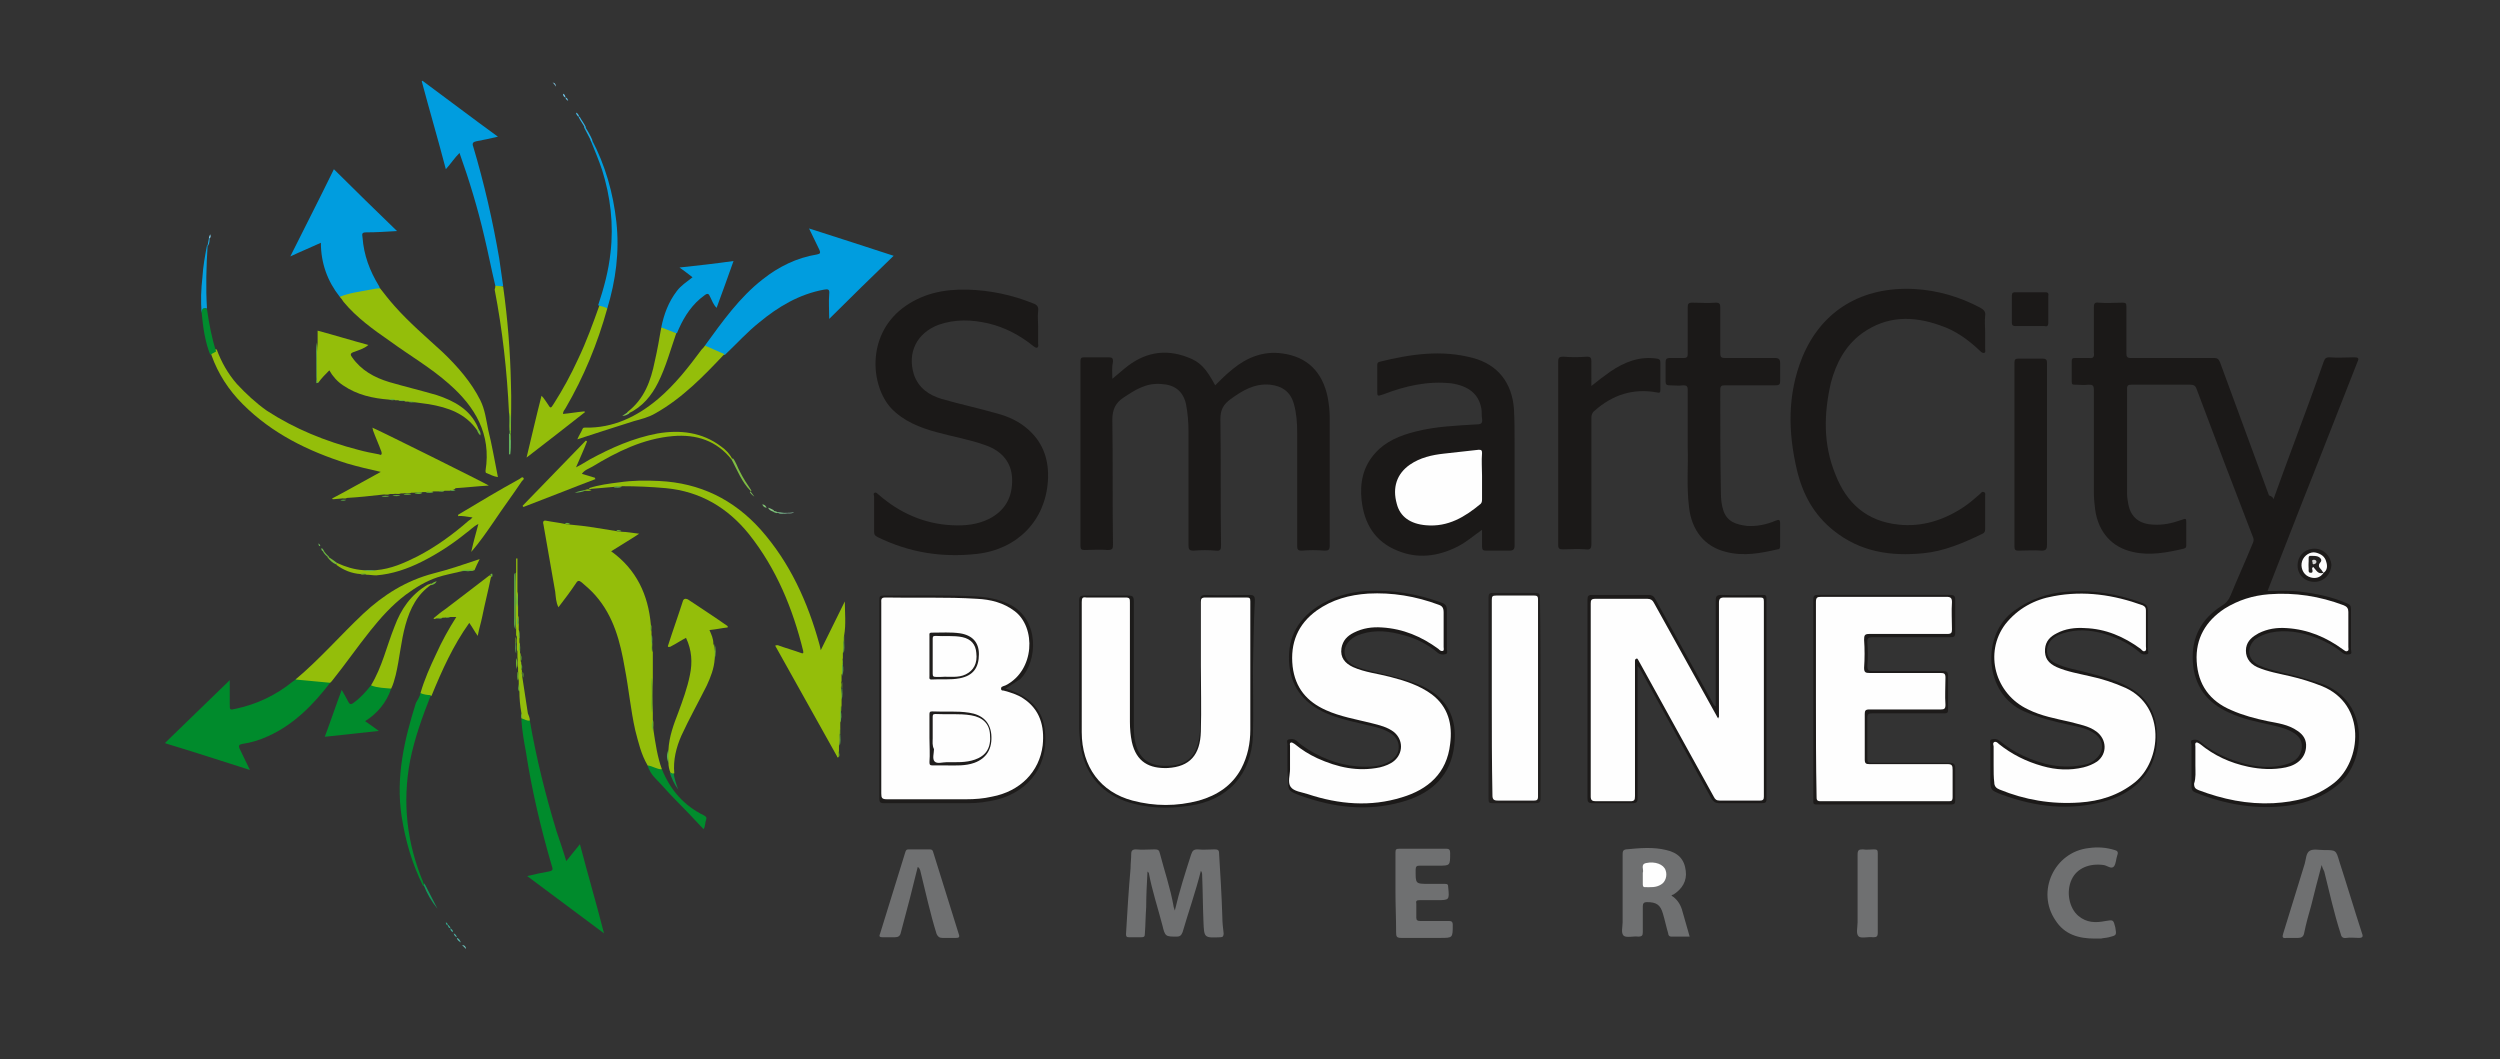 <?xml version="1.0" encoding="utf-8"?>
<!-- Generator: Adobe Illustrator 19.2.0, SVG Export Plug-In . SVG Version: 6.00 Build 0)  -->
<svg version="1.1" id="Layer_1" xmlns="http://www.w3.org/2000/svg" xmlns:xlink="http://www.w3.org/1999/xlink" x="0px" y="0px"
	 viewBox="0 0 384.1 162.7" style="enable-background:new 0 0 384.1 162.7;" xml:space="preserve">
<rect x="0" y="0" width="384.1" height="162.7" fill="#333333" stroke="none"/>
<style type="text/css">
	.st0{fill:#008B2C;}
	.st1{fill:#1B1918;}
	.st2{fill:#94BE0A;}
	.st3{fill:#009DDF;}
	.st4{fill:#6F7071;}
	.st5{fill:#1C1A19;}
	.st6{fill:#1D1B1A;}
	.st7{fill:#1C1B1A;}
	.st8{fill:#1E1C1B;}
	.st9{fill:#211F1E;}
	.st10{fill:#008C2D;}
	.st11{fill:#019EDF;}
	.st12{fill:#94BE0B;}
	.st13{fill:#94BE0C;}
	.st14{fill:#018C2D;}
	.st15{fill:#018C2E;}
	.st16{fill:#049FDF;}
	.st17{fill:#7EBC43;}
	.st18{fill:#5CAF49;}
	.st19{fill:#13985C;}
	.st20{fill:#089040;}
	.st21{fill:#5CB04A;}
	.st22{fill:#72B31D;}
	.st23{fill:#64B55C;}
	.st24{fill:#1BA8E1;}
	.st25{fill:#5CAF48;}
	.st26{fill:#76B836;}
	.st27{fill:#32B1E4;}
	.st28{fill:#67B234;}
	.st29{fill:#5DB046;}
	.st30{fill:#66B44B;}
	.st31{fill:#64B137;}
	.st32{fill:#5DB150;}
	.st33{fill:#5CAF47;}
	.st34{fill:#59AF4B;}
	.st35{fill:#5CB04B;}
	.st36{fill:#67B33F;}
	.st37{fill:#7DBC48;}
	.st38{fill:#6AB22E;}
	.st39{fill:#94CFB3;}
	.st40{fill:#5DB04C;}
	.st41{fill:#7EBF5C;}
	.st42{fill:#88C681;}
	.st43{fill:#89BA0F;}
	.st44{fill:#67B133;}
	.st45{fill:#71B31C;}
	.st46{fill:#23ABE2;}
	.st47{fill:#67B131;}
	.st48{fill:#6FC3BD;}
	.st49{fill:#5CAF46;}
	.st50{fill:#7FC594;}
	.st51{fill:#6FB533;}
	.st52{fill:#5DB151;}
	.st53{fill:#80C274;}
	.st54{fill:#66B23A;}
	.st55{fill:#66B239;}
	.st56{fill:#66B132;}
	.st57{fill:#6CB435;}
	.st58{fill:#58B9AF;}
	.st59{fill:#65B135;}
	.st60{fill:#73B41C;}
	.st61{fill:#87D1EE;}
	.st62{fill:#47B9E6;}
	.st63{fill:#65B138;}
	.st64{fill:#5FB14A;}
	.st65{fill:#44B09E;}
	.st66{fill:#4EB4A9;}
	.st67{fill:#5DAF44;}
	.st68{fill:#71C9EB;}
	.st69{fill:#7FCEED;}
	.st70{fill:#74BD72;}
	.st71{fill:#74B41B;}
	.st72{fill:#69B22E;}
	.st73{fill:#64B135;}
	.st74{fill:#65B139;}
	.st75{fill:#73B41B;}
	.st76{fill:#67B130;}
	.st77{fill:#6AB33C;}
	.st78{fill:#67C5EA;}
	.st79{fill:#6CB64F;}
	.st80{fill:#6AB755;}
	.st81{fill:#33A88C;}
	.st82{fill:#3AAB94;}
	.st83{fill:#67B237;}
	.st84{fill:#FEFEFE;}
	.st85{fill:#FCFCFC;}
	.st86{fill:#1F1D1C;}
	.st87{fill:#22201F;}
	.st88{fill:#D5D5D4;}
</style>
<g id="zTPQh0.tif">
</g>
<g id="MntXWk.tif">
	<g>
		<path class="st0" d="M25.4,114.1c3.3-3.2,6.5-6.3,9.9-9.6c0,1.3,0,2.5,0,3.7c0,0.9,0,0.9,0.9,0.7c3.3-0.7,6.2-2.1,8.8-4.2
			c0.2-0.1,0.3-0.2,0.5-0.4c0.8-0.3,1.6,0,2.4,0c0.7,0,1.4,0.1,2.1,0.2c0.3,0,0.6,0.1,0.8,0.3c-2.6,3.4-5.6,6.5-9.6,8.3
			c-1.3,0.6-2.6,1-4,1.2c-0.4,0.1-0.6,0.2-0.4,0.7c0.5,1,1,2.1,1.6,3.3c-4.4-1.4-8.7-2.8-13-4.1C25.4,114.2,25.4,114.1,25.4,114.1z"
			/>
		<path class="st1" d="M349.3,76.7c1-2.8,2-5.5,3-8.2c1.6-4.3,3.2-8.6,4.7-12.9c0.2-0.5,0.3-0.7,0.9-0.7c1.3,0.1,2.5,0,3.8,0
			c0.6,0,0.8,0.1,0.5,0.7c-2.2,5.6-4.4,11.2-6.6,16.8c-2.4,6-4.7,12-7.1,18.1c0,0.1-0.1,0.2-0.1,0.3c1.7,0,3.4-0.1,5,0.1
			c2.5,0.3,4.9,0.8,7.2,1.8c0.5,0.2,0.6,0.4,0.6,0.9c0,2,0,4.1,0,6.1c0,0.3,0.2,0.7-0.1,0.8c-0.4,0.1-0.8,0.1-1.2-0.2
			c-1.2-1-2.5-1.7-4-2.3c-2.3-0.9-4.7-1.3-7.1-0.8c-0.8,0.2-1.6,0.5-2.3,1c-1.4,1.3-1.2,3.1,0.5,4c1.1,0.5,2.3,0.8,3.5,1.1
			c2.2,0.5,4.4,1.1,6.6,1.9c7.1,2.9,6.3,11.8,2.3,15.2c-2.3,2-5,3-8,3.4c-4.8,0.6-9.5-0.2-14-2c-0.5-0.2-0.7-0.4-0.7-1
			c0-2.1,0-4.2,0-6.3c0-0.3-0.2-0.7,0.1-0.8c0.4-0.1,0.8-0.1,1.2,0.2c1.5,1.3,3.2,2.2,5.1,2.9c2.6,0.9,5.2,1.4,7.9,0.7
			c1.2-0.3,2.3-0.9,2.6-2.3c0.2-1-0.1-1.8-0.9-2.4c-1.1-0.8-2.4-1.1-3.7-1.4c-2.2-0.5-4.4-0.9-6.5-1.9c-3.4-1.5-5.4-4.1-5.6-7.9
			c-0.2-3.7,1.3-6.5,4.4-8.5c0.7-0.4,1.1-0.9,1.4-1.6c1.1-2.7,2.3-5.3,3.4-8c0.2-0.4,0.2-0.7,0-1.1c-2.9-7.5-5.8-15.1-8.6-22.6
			c-0.2-0.6-0.5-0.7-1.1-0.7c-3,0-5.9,0-8.9,0c-0.5,0-0.7,0.1-0.7,0.6c0,5.4,0,10.7,0,16.1c0,0.6,0.1,1.1,0.2,1.7
			c0.4,2,1.7,3,3.8,3.1c1.5,0.1,2.9-0.2,4.3-0.7c0.8-0.3,0.8-0.3,0.8,0.6c0,1.1,0,2.2,0,3.2c0,0.3,0,0.5-0.4,0.6
			c-2.6,0.6-5.2,1.1-7.8,0.5c-3.2-0.7-5.3-3-5.8-6.5c-0.1-0.9-0.2-1.7-0.2-2.6c0-5.3,0-10.5,0-15.8c0-0.7-0.2-0.8-0.8-0.8
			c-0.7,0.1-1.4,0-2.1,0c-0.3,0-0.5,0-0.5-0.4c0-1.1,0-2.2,0-3.2c0-0.4,0.1-0.5,0.5-0.5c0.7,0,1.4,0,2.2,0c0.6,0.1,0.8-0.2,0.7-0.8
			c0-2.3,0-4.6,0-7c0-0.5,0.1-0.8,0.7-0.7c1.2,0.1,2.5,0,3.7,0c0.5,0,0.6,0.1,0.6,0.6c0,2.4,0,4.8,0,7.2c0,0.5,0.1,0.7,0.7,0.7
			c4.3,0,8.6,0,12.8,0c0.5,0,0.7,0.2,0.9,0.7c2.5,6.8,5,13.6,7.5,20.4C349.1,76.3,349.2,76.4,349.3,76.7z"/>
		<path class="st1" d="M170.9,58.2c0.7-0.6,1.3-1.1,1.9-1.6c2.9-2.4,6.1-3.1,9.7-1.7c1.9,0.7,2.8,1.7,4.2,4.3
			c0.9-0.9,1.7-1.7,2.7-2.5c2.2-1.8,4.7-2.8,7.6-2.4c3.8,0.5,6.2,2.8,7,6.8c0.2,1.1,0.3,2.1,0.3,3.2c0,6.5,0,13,0,19.5
			c0,0.7-0.2,0.8-0.8,0.8c-1.2-0.1-2.3-0.1-3.5,0c-0.6,0-0.7-0.2-0.7-0.7c0-5.8,0-11.6,0-17.4c0-1.5-0.1-3-0.5-4.4
			c-0.5-1.9-1.8-2.8-3.7-3c-2.4-0.2-4.2,0.9-6,2.2c-1.1,0.8-1.6,1.6-1.6,3.1c0.1,6.5,0,12.9,0.1,19.4c0,0.6-0.1,0.9-0.8,0.8
			c-1.1-0.1-2.3-0.1-3.4,0c-0.7,0-0.8-0.2-0.8-0.9c0-5.8,0-11.5,0-17.3c0-1.5-0.1-2.9-0.4-4.4c-0.5-2-1.8-2.9-3.8-3
			c-2.3-0.2-4,0.9-5.8,2.1c-1.2,0.8-1.7,1.8-1.7,3.4c0.1,6.4,0,12.8,0.1,19.2c0,0.6-0.1,0.8-0.8,0.8c-1.2-0.1-2.4,0-3.6,0
			c-0.4,0-0.6-0.1-0.6-0.6c0-9.5,0-18.9,0-28.4c0-0.4,0.1-0.6,0.5-0.6c1.3,0,2.6,0,3.9,0c0.5,0,0.6,0.2,0.6,0.6
			C170.8,56.5,170.9,57.3,170.9,58.2z"/>
		<path class="st1" d="M159.5,50.2c0,0.9,0,1.7,0,2.6c0,0.2,0.1,0.4-0.1,0.6c-0.3,0.1-0.4-0.1-0.6-0.2c-2.1-1.7-4.4-2.9-6.9-3.5
			c-2.6-0.6-5.1-0.7-7.7,0.2c-3.4,1.3-4.8,4.3-3.8,7.6c0.7,2.1,2.3,3.2,4.3,3.8c2.8,0.8,5.6,1.4,8.4,2.2c1.9,0.5,3.6,1.3,5,2.6
			c2.3,2.1,3.1,4.8,2.9,7.8c-0.4,6.1-4.7,10.5-10.9,11.2c-5.4,0.6-10.4-0.2-15.3-2.6c-0.4-0.2-0.5-0.4-0.5-0.8c0-1.8,0-3.6,0-5.4
			c0-0.2-0.2-0.5,0.1-0.6c0.3-0.1,0.4,0.2,0.6,0.3c3.2,2.8,7,4.5,11.3,4.7c2,0.1,3.9-0.1,5.7-1c2.5-1.3,3.6-3.4,3.5-6.2
			c-0.1-2.4-1.5-4.2-4.1-5.1c-2.5-0.9-5-1.3-7.5-2c-2.6-0.7-5.1-1.7-7-3.7c-3.1-3.4-3.8-11,1.7-15.3c3-2.3,6.4-3,10.1-2.9
			c3.4,0.1,6.8,0.8,10,2.1c0.6,0.2,0.9,0.5,0.8,1.2C159.4,48.6,159.5,49.4,159.5,50.2z"/>
		<path class="st1" d="M305,51c0,0.9,0,1.7,0,2.6c0,0.2,0.1,0.5-0.1,0.6c-0.3,0.1-0.5-0.1-0.7-0.3c-1.8-1.7-3.7-3.1-6.1-3.9
			c-4.2-1.5-8.2-1.5-12,1.2c-2.6,1.9-4,4.6-4.8,7.6c-1.1,4.8-1.2,9.5,0.7,14.1c1.7,4.4,4.8,7.2,9.7,7.7c3.6,0.4,7-0.7,10-2.7
			c0.9-0.6,1.7-1.3,2.5-2c0.2-0.2,0.3-0.4,0.6-0.3c0.3,0.1,0.2,0.4,0.2,0.6c0,1.7,0,3.3,0,5c0,0.3,0,0.6-0.4,0.8
			c-2.9,1.4-5.9,2.7-9.1,3c-5,0.5-9.7-0.2-13.8-3.5c-3-2.4-4.7-5.5-5.6-9.2c-1.4-5.9-1.5-11.7,0.8-17.4c3-7.3,9.3-10.9,17.2-10.5
			c3.6,0.2,7,1.2,10.2,2.9c0.5,0.3,0.8,0.6,0.7,1.2C304.9,49.4,305,50.2,305,51z"/>
		<path class="st1" d="M227.7,81.4c-1.3,0.9-2.4,1.9-3.8,2.6c-3,1.5-6.1,1.9-9.2,0.6c-3.5-1.4-5.1-4.2-5.5-7.7
			c-0.3-2.7,0.2-5.2,2.1-7.3c1.6-1.8,3.8-2.7,6.2-3.3c3.1-0.8,6.3-0.9,9.4-1.1c0.7,0,0.9-0.2,0.8-0.9c-0.1-0.5,0-1-0.1-1.5
			c-0.4-2.3-2-3.5-4.6-3.9c-3.7-0.4-7.1,0.4-10.5,1.7c-0.9,0.3-0.9,0.3-0.9-0.6c0-1.3,0-2.5,0-3.8c0-0.3,0-0.5,0.3-0.6
			c4.8-1.2,9.6-1.9,14.4-0.6c3.8,1,6,3.8,6.3,7.8c0.1,1.7,0.1,3.4,0.1,5.2c0,5.3,0,10.6,0,15.8c0,0.6-0.2,0.8-0.8,0.8
			c-1.2,0-2.4,0-3.6,0c-0.4,0-0.6-0.1-0.6-0.6C227.7,83.1,227.7,82.3,227.7,81.4z"/>
		<path class="st1" d="M259.3,68.8c0-3.4,0-6.2,0-8.9c0-0.5-0.1-0.7-0.7-0.7c-0.7,0.1-1.4,0-2.1,0c-0.5,0-0.6-0.2-0.6-0.6
			c0-1,0-1.9,0-2.9c0-0.5,0.1-0.7,0.7-0.7c0.7,0,1.4,0,2.1,0c0.5,0,0.6-0.2,0.6-0.6c0-2.4,0-4.8,0-7.2c0-0.5,0.1-0.7,0.7-0.7
			c1.2,0,2.4,0.1,3.6,0c0.6,0,0.7,0.2,0.7,0.7c0,2.3,0,4.6,0,7c0,0.6,0.1,0.8,0.7,0.8c2.5,0,5.1,0,7.7,0c0.6,0,0.8,0.2,0.8,0.8
			c0,0.9,0,1.9,0,2.8c0,0.5-0.2,0.6-0.7,0.6c-2.6,0-5.2,0-7.8,0c-0.5,0-0.7,0.1-0.7,0.7c0,5.3,0,10.5,0.1,15.8c0,1,0.1,1.9,0.4,2.8
			c0.6,1.7,2,2.1,3.6,2.3c1.5,0.1,3-0.2,4.4-0.8c0.5-0.2,0.7-0.2,0.7,0.4c0,1.1,0,2.3,0,3.4c0,0.3,0,0.6-0.4,0.6
			c-2.6,0.6-5.2,1.1-7.9,0.4c-3.3-0.8-5.3-3.3-5.7-6.9C259.1,74.6,259.4,71.4,259.3,68.8z"/>
		<path class="st2" d="M99.5,117.6c-1-1.7-1.4-3.5-1.9-5.4c-0.7-3.1-1-6.4-1.6-9.5c-0.7-4.1-1.7-8-4.5-11.2c-0.6-0.7-1.4-1.4-2.1-2
			c-0.4-0.3-0.6-0.4-0.9,0.1c-0.8,1.2-1.7,2.4-2.7,3.7c-0.4-0.8-0.4-1.6-0.5-2.4c-0.6-3.4-1.2-6.9-1.8-10.3
			c-0.1-0.3-0.1-0.7,0.4-0.6c1,0.2,2,0.3,2.9,0.5c0.3,0.1,0.6,0,0.8,0.1c2.4,0.2,4.7,0.6,7.1,1c0.3,0.1,0.6,0,0.8,0.1
			c0.8,0,1.7,0.2,2.7,0.3c-1.5,1-2.9,1.8-4.3,2.7c3.9,2.8,5.7,6.7,6.1,11.3c0.2,0.3,0,0.7,0.1,1.1c0,0.2,0,0.3,0,0.5
			c0.1,0.4,0,0.9,0.1,1.3c0,0.4-0.1,0.9,0.1,1.3c0,1.3,0,2.6,0,3.9c-0.1,1.8-0.1,3.7,0,5.5c0,0.3,0,0.7,0,1c0.2,0.5,0,1.1,0.1,1.6
			c0.3,2,0.6,4.1,1.3,6c-0.4,0.4-0.8,0-1.2-0.1C100.1,118,99.7,117.9,99.5,117.6z"/>
		<path class="st1" d="M244.5,59.3c1-0.8,1.9-1.5,2.9-2.2c2.2-1.5,4.5-2.4,7.2-2c0.4,0.1,0.5,0.2,0.5,0.6c0,1.4,0,2.8,0,4.2
			c0,0.4-0.1,0.5-0.5,0.4c-3.7-0.7-6.9,0.4-9.6,2.8c-0.4,0.3-0.5,0.7-0.5,1.1c0,6.5,0,12.9,0,19.4c0,0.7-0.2,0.9-0.9,0.8
			c-1.2-0.1-2.3,0-3.5,0c-0.5,0-0.7-0.1-0.7-0.7c0-3.1,0-6.1,0-9.2c0-6.3,0-12.6,0-18.9c0-0.6,0.1-0.8,0.8-0.8
			c1.2,0.1,2.4,0.1,3.6,0c0.6,0,0.7,0.2,0.7,0.7C244.5,56.9,244.5,58,244.5,59.3z"/>
		<path class="st2" d="M129.3,107.5c0,0.3,0,0.6,0,0.9c-0.1,0.3,0,0.7-0.1,1c0,0.5,0.1,1.1-0.1,1.6c0,0.3,0,0.6,0,0.9
			c-0.1,0.3,0,0.7-0.1,1c0,0.5,0.1,1.1-0.1,1.6c0,0.3,0,0.6,0,0.9c-0.1,0.3,0,0.6-0.1,0.9c-0.2,0.2-0.2-0.1-0.2-0.1
			c-3.2-5.7-6.3-11.3-9.5-17c0.2-0.1,0.4-0.1,0.6,0c1.1,0.4,2.2,0.7,3.3,1.1c0.3,0.1,0.5,0.2,0.4-0.3c-1.6-6.5-4.1-12.6-8.3-17.9
			c-3.3-4.1-7.5-6.6-12.8-7.1c-2.2-0.2-4.5-0.3-6.7-0.3c-0.4,0.2-0.8,0-1.2,0.1c-1.2,0.1-2.3,0.2-3.5,0.3c-0.2,0-0.3,0.2-0.4-0.1
			c1.5-0.5,3.1-0.7,4.7-0.9c2-0.3,4-0.3,6.1-0.2c6.2,0.3,11.4,2.8,15.6,7.5c4.5,5.1,7.2,11.1,9,17.6c0.1,0.3,0.1,0.5,0.2,0.9
			c1.3-2.6,2.5-5.1,3.7-7.5c0,1.7,0.2,3.5-0.1,5.2c-0.1,0.3,0,0.7-0.1,1c0,0.6,0.1,1.2-0.1,1.7c0,0.3,0,0.5,0,0.8
			c-0.1,0.3,0,0.7-0.1,1c0,0.5,0.1,1.1-0.1,1.6c0,0.3,0,0.6,0,0.9c-0.1,0.3,0,0.7-0.1,1C129.3,106.4,129.4,106.9,129.3,107.5z"/>
		<path class="st3" d="M108.3,53.1c2.7-3.7,5.3-7.4,8.9-10.2c2.4-1.9,5.2-3.3,8.3-3.8c0.5-0.1,0.6-0.2,0.4-0.7c-0.5-1-1-2.1-1.6-3.3
			c4.4,1.4,8.7,2.8,13,4.2c-3.3,3.2-6.6,6.4-9.9,9.7c0-1.3-0.1-2.6,0-3.8c0.1-0.8-0.2-0.8-0.8-0.7c-3.8,0.7-7,2.6-9.9,5
			c-1.9,1.5-3.5,3.3-5.3,5c-0.3,0.1-0.6,0-0.8-0.2C109.8,53.8,108.9,53.7,108.3,53.1z"/>
		<path class="st2" d="M69.1,75.4c-0.3,0-0.5,0-0.8,0c-0.3,0.2-0.6,0-0.9,0.1c-0.3,0-0.5,0-0.8,0c-0.4,0.2-0.8,0-1.2,0.1
			c-0.2,0-0.3,0-0.5,0c-0.4,0.2-0.8,0-1.2,0.1c-0.2,0-0.3,0-0.5,0c-0.4,0.2-0.8,0-1.2,0.1c-0.1,0-0.3,0-0.4,0
			c-0.4,0.2-0.8,0-1.2,0.1c-0.2,0-0.3,0-0.5,0c-0.4,0.2-0.8,0-1.2,0.1c-1.8,0.2-3.6,0.4-5.4,0.5c-0.3,0.2-0.6,0-0.9,0.1
			c-0.4,0-0.9,0.1-1.3,0.1c0,0,0-0.1-0.1-0.1c2.5-1.3,4.9-2.7,7.5-4.1c-1.8-0.4-3.5-0.8-5.2-1.3c-6-1.9-11.5-4.6-16-9.1
			c-2.2-2.2-3.8-4.7-4.8-7.5c0-0.1-0.1-0.3-0.1-0.4c0.2-0.4,0.4-0.6,0.9-0.5c0.7,1.9,1.7,3.7,3.1,5.3c1.4,1.5,2.9,2.9,4.6,4.1
			c4.3,2.8,9,4.7,14,6c1.1,0.3,2.1,0.5,3.2,0.7c0.1,0,0.3,0.2,0.4,0c0.1-0.1,0-0.3,0-0.4c-0.4-1.1-0.9-2.2-1.3-3.3
			c0-0.1,0-0.2-0.1-0.4c0.6,0.2,17.3,8.5,17.9,8.9c-1.8,0.1-3.4,0.3-5.1,0.4C69.7,75.4,69.4,75.2,69.1,75.4z"/>
		<path class="st1" d="M314.5,69.8c0,4.6,0,9.3,0,13.9c0,0.6-0.1,0.9-0.8,0.9c-1.2-0.1-2.4,0-3.6,0c-0.4,0-0.6-0.1-0.6-0.6
			c0-9.4,0-18.9,0-28.3c0-0.5,0.2-0.6,0.6-0.6c1.2,0,2.5,0,3.7,0c0.6,0,0.7,0.2,0.7,0.7C314.5,60.4,314.5,65.1,314.5,69.8z"/>
		<path class="st3" d="M52.2,45.6c-1.9-2.4-2.9-5.2-2.9-8.3c-1.5,0.7-3,1.3-4.7,2.1c2.3-4.6,4.5-8.9,6.7-13.4
			c3.2,3.2,6.4,6.3,9.7,9.5c-1.7,0.1-3.2,0.2-4.7,0.2c-0.7,0-0.7,0.2-0.6,0.8c0.2,2.7,1.1,5.1,2.5,7.4c0.1,0.1,0.1,0.3,0.2,0.5
			c-0.1,0.2-0.3,0.3-0.5,0.3c-1.7,0.3-3.4,0.6-5,1C52.7,45.6,52.4,45.6,52.2,45.6z"/>
		<path class="st4" d="M184.5,133.8c-0.8,3.2-1.9,6.3-2.8,9.4c-0.2,0.5-0.4,0.7-0.9,0.7c-1.7,0-1.8,0-2.2-1.7
			c-0.7-2.7-1.6-5.4-2.1-8.1c0,0-0.1-0.1-0.2-0.2c-0.1,1.9-0.2,3.7-0.2,5.5c-0.1,1.3-0.1,2.7-0.2,4c0,0.5-0.1,0.6-0.6,0.6
			c-0.6,0-1.2,0-1.8,0c-0.4,0-0.5-0.1-0.5-0.5c0.2-3.4,0.4-6.7,0.7-10.1c0-0.7,0.1-1.5,0.1-2.2c0-0.5,0.2-0.7,0.7-0.7
			c1,0.1,1.9,0,2.9,0c0.5,0,0.7,0.1,0.8,0.6c0.7,2.7,1.6,5.3,2.1,8.1c0,0.2,0.1,0.3,0.2,0.7c0.7-3,1.6-5.8,2.5-8.6
			c0.2-0.6,0.4-0.8,1-0.8c0.9,0.1,1.8,0,2.6,0c0.5,0,0.7,0.1,0.7,0.6c0.2,3.3,0.4,6.5,0.5,9.8c0,0.8,0.1,1.7,0.2,2.5
			c0,0.4-0.1,0.6-0.5,0.6c-2.5,0.1-2.5,0.1-2.6-2.4c-0.1-2.4-0.1-4.7-0.2-7.1C184.7,134.3,184.7,134,184.5,133.8z"/>
		<path class="st2" d="M52.2,45.6c1.5-0.6,3.1-0.8,4.7-1.1c0.5-0.1,1-0.2,1.5-0.2c0.7,0.9,1.4,1.8,2.2,2.7c2.3,2.6,4.9,4.8,7.4,7.1
			c2.3,2.2,4.4,4.6,5.8,7.4c0.7,1.4,0.9,3,1.2,4.5c0.6,2.4,1,4.8,1.5,7.3c-0.7-0.1-1.2-0.4-1.7-0.6c-0.2,0-0.2-0.2-0.2-0.4
			c0.9-5.6-1.6-9.8-5.6-13.3c-2.8-2.5-6.1-4.4-9.1-6.6c-2.6-1.8-5.1-3.6-7.1-6C52.6,46.1,52.4,45.8,52.2,45.6z"/>
		<path class="st0" d="M81.4,110.7c1,5.8,2.4,11.4,4.1,17c0.5,1.5,1,2.9,1.5,4.6c0.7-0.9,1.4-1.7,2.1-2.6c1.2,4.6,2.5,9,3.7,13.7
			c-4-3-7.8-5.8-11.8-8.8c1.2-0.3,2.2-0.5,3.3-0.7c0.6-0.1,0.7-0.3,0.5-0.8c-1.7-5.8-3.1-11.7-4-17.6c-0.3-1.6-0.6-3.3-0.7-5
			C80.7,110.3,81.1,110.5,81.4,110.7z"/>
		<path class="st3" d="M76.1,43.9c-0.6-2.5-1.1-5.1-1.7-7.6c-1-4.3-2.3-8.6-3.8-12.8c-0.8,0.8-1.3,1.6-2.1,2.5
			c-1.2-4.6-2.5-9-3.7-13.5c0,0,0.1-0.1,0.1-0.1c3.8,2.8,7.6,5.7,11.6,8.6c-1.2,0.3-2.3,0.5-3.3,0.7c-0.5,0.1-0.7,0.3-0.5,0.8
			c1.7,5.7,3,11.4,4,17.2c0.2,1.4,0.4,2.8,0.6,4.2C76.8,44.3,76.5,44.1,76.1,43.9z"/>
		<path class="st4" d="M256.8,137.6c0.8,0.5,1.3,1.2,1.6,2.1c0.4,1.4,0.8,2.8,1.2,4.2c-1,0-1.9,0-2.8,0c-0.4,0-0.5-0.3-0.5-0.5
			c-0.3-1-0.5-2-0.8-3c-0.4-1.4-1-1.8-2.5-1.8c-0.4,0-0.6,0.2-0.6,0.6c0,1.3,0,2.7,0,4c0,0.5-0.1,0.7-0.7,0.7
			c-0.7-0.1-1.7,0.2-2.2-0.1c-0.5-0.4-0.2-1.4-0.2-2.1c0-3.5,0-7,0-10.4c0-0.4,0-0.7,0.5-0.8c2.1-0.2,4.2-0.4,6.2,0.1
			c1.8,0.4,2.8,1.4,3,3.2c0.2,1.5-0.5,2.8-2,3.7C257,137.4,256.9,137.5,256.8,137.6z"/>
		<path class="st5" d="M263.6,108.5c0-5.4,0-10.8,0-16.1c0-0.8,0.1-1,1-1c2.1,0.1,4.1,0,6.2,0c0.5,0,0.6,0.1,0.6,0.6
			c0,10.3,0,20.5,0,30.8c0,0.5-0.2,0.6-0.7,0.6c-2.2,0-4.4,0-6.6,0c-0.5,0-0.8-0.2-1.1-0.6c-3.6-6.6-7.3-13.2-10.9-19.8
			c-0.1-0.2-0.3-0.5-0.5-0.7c0,0.2,0,0.5,0,0.7c0,6.5,0,13,0,19.6c0,0.6-0.1,0.8-0.8,0.8c-2,0-4.1,0-6.1,0c-0.7,0-0.8-0.2-0.8-0.8
			c0-10.1,0-20.2,0-30.4c0-0.6,0.1-0.8,0.7-0.8c2.9,0,5.8,0,8.7,0c0.5,0,0.8,0.2,1,0.6c2.9,5.3,5.9,10.6,8.8,15.9
			c0.1,0.2,0.2,0.4,0.4,0.6C263.5,108.5,263.6,108.5,263.6,108.5z"/>
		<path class="st2" d="M61.2,61.5c-0.2,0-0.3,0-0.5,0c-0.3-0.2-0.6,0-0.9-0.1c-2.5-0.2-4.9-0.7-7.1-2.2c-0.9-0.6-1.6-1.4-2.1-2.3
			c-0.6,0.6-1.2,1.2-1.7,1.9c-0.2,0.1-0.2,0-0.2-0.2c0-2-0.1-3.9,0.1-5.9c0-0.6,0-1.2,0-1.9c2.6,0.7,5.2,1.5,7.8,2.2
			c-0.7,0.6-1.5,0.8-2.3,1.1c-0.5,0.2-0.5,0.4-0.2,0.8c1.4,2,3.4,3.1,5.7,3.8c2.4,0.7,4.9,1.3,7.3,2c2.7,0.9,5.1,2.2,6.3,4.9
			c0,0.1,0.1,0.2,0.1,0.3c0.1,0.2,0,0.2-0.2,0.2c-1.8-2.6-4.5-3.5-7.4-4c-0.7-0.1-1.5-0.2-2.2-0.3c-0.3-0.1-0.7,0-1-0.1
			c-0.1,0-0.3,0-0.4,0C62,61.5,61.6,61.7,61.2,61.5z"/>
		<path class="st2" d="M109.8,101.3c-0.1,1.4-0.6,2.7-1.2,4c-1.3,2.6-2.7,5.1-3.9,7.7c-0.8,1.8-1.3,3.8-1.1,5.8
			c-0.3,0.3-0.4,0-0.6-0.1c-0.2-0.5-0.3-1-0.3-1.5c-0.1-0.7-0.1-1.3,0-2c0.1-2,0.8-3.9,1.5-5.7c0.7-1.9,1.4-3.8,1.8-5.8
			c0.4-1.9,0.3-3.8-0.6-5.7c-0.8,0.4-1.5,0.9-2.3,1.3c-0.1,0.1-0.3,0.1-0.4,0.1c-0.2-0.1,0-0.3,0-0.4c0.7-2.2,1.5-4.4,2.2-6.6
			c0.1-0.4,0.4-0.5,0.8-0.3c2.1,1.4,4.1,2.7,6.1,4.1c0,0,0,0.1,0,0.2c-0.9,0.1-1.8,0.3-2.8,0.4c0.3,0.7,0.6,1.3,0.6,2.1
			C109.9,99.7,109.9,100.5,109.8,101.3z"/>
		<path class="st4" d="M214.4,137.1c0-2,0-4.1,0-6.1c0-0.5,0.1-0.6,0.6-0.6c2.4,0,4.8,0,7.2,0c0.5,0,0.6,0.2,0.6,0.7
			c0,1.9,0,1.9-1.8,1.9c-1,0-1.9,0-2.9,0c-0.4,0-0.6,0.1-0.6,0.6c0,2.2-0.1,2.2,2.1,2.2c0.8,0,1.6,0,2.4,0c0.4,0,0.5,0.1,0.5,0.5
			c0.2,2,0.2,2-1.8,2c-0.9,0-1.8,0-2.6,0c-0.4,0-0.6,0.1-0.5,0.5c0,0.7,0,1.4,0,2.2c0,0.4,0.2,0.5,0.6,0.5c1.5,0,2.9,0,4.4,0
			c0.4,0,0.6,0.1,0.6,0.6c0,2,0,2-1.9,2c-2,0-4,0-6,0c-0.7,0-0.8-0.2-0.8-0.8C214.5,141.1,214.4,139.1,214.4,137.1z"/>
		<path class="st4" d="M141,133.2c-0.4,1.6-0.8,3.2-1.2,4.8c-0.5,1.8-0.9,3.5-1.4,5.3c-0.1,0.5-0.4,0.7-0.9,0.7c-0.6,0-1.3,0-1.9,0
			c-0.4,0-0.6-0.1-0.4-0.5c1.3-4.2,2.6-8.4,3.9-12.6c0.1-0.3,0.2-0.4,0.5-0.4c1.1,0,2.2,0,3.2,0c0.4,0,0.5,0.1,0.6,0.5
			c1.3,4.2,2.6,8.3,3.9,12.5c0.2,0.5,0,0.6-0.4,0.6c-0.7,0-1.4,0-2.1,0c-0.5,0-0.7-0.2-0.9-0.6c-1-3.2-1.7-6.5-2.5-9.7
			c0-0.1-0.1-0.2-0.1-0.3C141.1,133.3,141.1,133.2,141,133.2z"/>
		<path class="st4" d="M356.7,132.9c-0.6,2.2-1.1,4.2-1.6,6.2c-0.4,1.4-0.8,2.8-1.1,4.3c-0.1,0.5-0.4,0.7-0.9,0.7
			c-0.6,0-1.2,0-1.8,0c-0.6,0.1-0.7-0.1-0.5-0.7c1.1-3.6,2.2-7.1,3.3-10.7c0.2-0.7,0.2-1.7,0.8-2c0.5-0.3,1.4-0.1,2.1-0.1
			c1.9,0,1.9,0,2.4,1.7c1.2,3.7,2.3,7.4,3.5,11.1c0.2,0.5,0.1,0.7-0.5,0.7c-0.6,0-1.3-0.1-1.9,0c-0.6,0.1-0.8-0.2-0.9-0.7
			c-1-3.1-1.7-6.3-2.5-9.5C356.9,133.5,356.8,133.3,356.7,132.9z"/>
		<path class="st6" d="M278.6,107.3c0-5.1,0-10.1,0-15.2c0-0.6,0.2-0.7,0.7-0.7c6.8,0,13.5,0,20.3,0c0.5,0,0.8,0.1,0.8,0.7
			c0,1.7,0,3.4,0,5.1c0,0.6-0.2,0.7-0.7,0.7c-4,0-8,0-12,0c-0.7,0-0.8,0.2-0.8,0.8c0.1,1.2,0.1,2.4,0,3.6c0,0.7,0.2,0.8,0.8,0.8
			c3.6,0,7.2,0,10.8,0c0.7,0,0.8,0.2,0.8,0.8c0,1.7,0,3.4,0,5.1c0,0.5-0.1,0.6-0.6,0.6c-3.7,0-7.4,0-11.1,0c-0.5,0-0.7,0.1-0.7,0.7
			c0,2.1,0,4.1,0,6.2c0,0.6,0.1,0.7,0.7,0.7c4,0,7.9,0,11.9,0c0.7,0,0.9,0.2,0.9,0.9c0,1.6,0,3.3,0,4.9c0,0.4-0.1,0.6-0.6,0.6
			c-6.9,0-13.8,0-20.7,0c-0.6,0-0.5-0.3-0.5-0.7C278.6,117.6,278.6,112.5,278.6,107.3z"/>
		<path class="st7" d="M192.5,102.8c0,3.4,0.1,6.8,0,10.2c-0.2,6-3.9,10-9.8,10.8c-3.3,0.5-6.6,0.4-9.8-0.7
			c-4.1-1.5-6.3-4.5-6.9-8.7c-0.1-0.9-0.2-1.8-0.2-2.7c0-6.5,0-12.9,0-19.4c0-0.7,0.2-0.8,0.9-0.8c2.2,0,4.4,0,6.6,0
			c0.7,0,0.9,0.1,0.9,0.9c0,6.2,0,12.4,0,18.5c0,0.8,0,1.6,0.1,2.5c0.5,3.2,2.3,4.6,5.9,4.2c2.6-0.3,3.8-1.9,4.1-4.7
			c0.1-0.7,0.1-1.4,0.1-2.1c0-6.2,0-12.3,0-18.5c0-0.6,0.1-0.9,0.8-0.9c2.3,0.1,4.5,0,6.8,0c0.6,0,0.8,0.2,0.8,0.8
			C192.6,95.7,192.6,99.2,192.5,102.8C192.5,102.8,192.5,102.8,192.5,102.8z"/>
		<path class="st4" d="M321.8,144.2c-2.4,0-4.6-0.6-6-2.8c-3-4.4-0.2-10.5,5.1-11.1c1.4-0.2,2.7-0.1,4,0.3c0.4,0.1,0.6,0.3,0.4,0.8
			c-0.2,0.6-0.2,1.3-0.5,1.7c-0.4,0.5-1-0.1-1.6-0.2c-2.2-0.3-4.1,0.5-4.9,2.2c-0.9,1.9-0.4,4.4,1,5.6c1.3,1.1,2.7,1.1,4.2,0.8
			c1.2-0.2,1.2-0.2,1.5,1c0.2,1.2,0.2,1.2-1,1.5c-0.4,0.1-0.8,0.1-1.2,0.2C322.5,144.2,322.1,144.2,321.8,144.2z"/>
		<path class="st1" d="M197.8,117.5c0-1,0-2.1,0-3.1c0-0.3-0.2-0.7,0.2-0.8c0.4-0.1,0.8-0.1,1.2,0.2c0.5,0.5,1.1,0.9,1.7,1.3
			c2.7,1.7,5.7,2.7,8.9,2.7c1.2,0,2.4-0.1,3.5-0.7c0.9-0.5,1.6-1.2,1.6-2.3c0-1.1-0.6-1.8-1.5-2.3c-1.4-0.8-3.1-1-4.6-1.4
			c-1.7-0.4-3.4-0.8-5-1.5c-3.2-1.4-5.3-3.7-5.7-7.3c-0.4-3.9,1-6.9,4.3-9.1c2.3-1.5,4.8-2.2,7.5-2.4c4-0.2,7.8,0.4,11.6,1.8
			c0.6,0.2,0.8,0.5,0.8,1.2c0,2,0,3.9,0,5.9c0,0.3,0.2,0.7-0.2,0.8c-0.4,0.1-0.8,0.1-1.2-0.2c-1.5-1.3-3.3-2.2-5.2-2.7
			c-2.1-0.6-4.3-0.9-6.5-0.2c-0.7,0.2-1.3,0.5-1.8,1c-1.3,1.2-1,3,0.5,3.8c1.4,0.7,2.9,0.9,4.4,1.3c2.1,0.5,4.2,1,6.2,1.9
			c4.3,2,5.6,5.6,4.8,10c-0.8,4.3-3.9,6.7-7.9,7.8c-5.3,1.5-10.5,0.9-15.7-1c-1.8-0.7-1.8-0.7-1.8-2.7
			C197.8,118.9,197.8,118.2,197.8,117.5z"/>
		<path class="st1" d="M305.8,117.5c0-1,0-2.1,0-3.1c0-0.3-0.2-0.7,0.2-0.8c0.4-0.1,0.8-0.1,1.2,0.2c1.1,0.9,2.3,1.7,3.6,2.3
			c3,1.4,6.1,2.1,9.4,1.4c0.7-0.1,1.3-0.4,1.8-0.9c1.3-1.1,1.3-2.9-0.2-3.9c-1.1-0.8-2.4-1-3.7-1.3c-2.4-0.5-4.8-1.1-7.1-2.1
			c-6.2-2.7-6.7-11.8-1.5-15.5c2.5-1.8,5.2-2.7,8.2-2.9c4-0.3,7.9,0.4,11.6,1.8c0.5,0.2,0.7,0.5,0.7,1.1c0,2,0,4,0,5.9
			c0,0.3,0.2,0.7-0.1,0.8c-0.4,0.1-0.8,0.1-1.2-0.3c-1.4-1.2-3-2-4.7-2.6c-2.1-0.7-4.2-1-6.3-0.5c-0.9,0.2-1.8,0.5-2.5,1.2
			c-1.1,1.2-0.9,2.9,0.6,3.6c1.6,0.8,3.4,1,5.1,1.5c2.3,0.6,4.6,1.2,6.7,2.5c2.9,1.8,3.9,4.5,3.8,7.8c-0.2,5.6-4.3,8.4-8,9.4
			c-5.4,1.5-10.6,0.9-15.8-1c-1.8-0.7-1.8-0.7-1.8-2.6C305.8,118.9,305.8,118.2,305.8,117.5z"/>
		<path class="st2" d="M50.7,104.9c-1.8-0.2-3.5-0.3-5.3-0.5c3.7-3.1,6.9-6.8,10.4-10.1c3.1-2.9,6.6-5.1,10.8-6.2
			c2.4-0.6,4.7-1.4,7.1-2.2c-0.3,0.6-0.6,1.2-0.8,1.7c-0.7,0.3-1.4,0-2.1,0.2c-1.2,0.3-2.4,0.5-3.6,0.9c-1.8,0.6-3.4,1.6-4.9,2.7
			c-2.1,1.6-3.8,3.5-5.4,5.5c-2,2.5-3.8,5.1-5.8,7.6C51,104.6,50.9,104.8,50.7,104.9z"/>
		<path class="st2" d="M93.3,47.4c-1.5,5.4-3.6,10.5-6.4,15.3c-0.2,0.3-0.4,0.5-0.4,0.9c1.1-0.1,2.2-0.3,3.3-0.4c0,0,0,0.1,0.1,0.1
			c-2.9,2.3-5.9,4.6-9,7c0.8-3.3,1.5-6.4,2.3-9.5c0.4,0.4,0.6,0.8,0.9,1.2c0.5,0.8,0.5,0.8,1,0c1.4-2.2,2.6-4.4,3.7-6.8
			c1.3-2.7,2.3-5.5,3.3-8.3C92.5,46.7,93,46.9,93.3,47.4z"/>
		<path class="st2" d="M64.6,106.5c0.6-2.1,1.5-4.1,2.4-6c0.9-2,1.9-3.8,3.1-5.7c-0.4,0-0.7,0-1,0c-0.3,0.1-0.6,0-0.8,0.1
			c-0.1,0-0.2,0-0.3,0c-0.3,0.2-0.6,0-0.9,0.1c-0.1,0-0.2,0.1-0.4,0.1c0,0-0.1-0.1-0.1-0.1c0.6-0.5,1.2-1,1.8-1.4
			c2.2-1.7,4.5-3.4,6.8-5.2c0.3,0,0.3,0.1,0.2,0.4c-0.4,2-0.9,3.9-1.3,5.9c-0.2,1-0.5,1.9-0.7,3c-0.5-0.7-0.8-1.3-1.3-2
			c-2.5,3.5-4.2,7.3-5.8,11.2C65.6,107.1,65.1,107,64.6,106.5z"/>
		<path class="st3" d="M101.6,50.3c0.4-2,1.1-3.9,2.4-5.6c0.6-0.8,1.5-1.4,2.4-2.1c-0.6-0.5-1.2-0.9-2-1.5c2.8-0.3,5.5-0.6,8.3-1
			c-0.9,2.5-1.7,4.8-2.6,7.2c-0.5-0.5-0.7-1.1-1-1.7c-0.2-0.5-0.4-0.6-0.9-0.2c-1.8,1.3-3,3.1-3.9,5.1c-0.1,0.2-0.2,0.5-0.3,0.7
			C103,51.1,102.3,50.8,101.6,50.3z"/>
		<path class="st2" d="M112.4,70.6c-2.3-2.9-5.4-3.9-9-3.6c-4.6,0.4-8.6,2.4-12.4,4.7c-0.5,0.3-1.2,0.5-1.6,1.1
			c0.7,0.2,1.3,0.4,2,0.6c0,0.1,0,0.1,0.1,0.2c-3.7,1.4-7.4,2.9-11.1,4.3c0-0.1-0.1-0.1-0.1-0.2c3.2-3.3,6.5-6.7,9.7-10
			c0.1,0,0.1,0.1,0.2,0.1c-0.5,1.3-1.1,2.6-1.7,4c0.8-0.4,1.4-0.8,2.1-1.2c3.3-1.8,6.7-3.3,10.4-4c3.5-0.6,6.9-0.2,9.8,2
			c0.7,0.5,1.3,1.1,1.7,1.9C112.6,70.6,112.6,70.6,112.4,70.6z"/>
		<path class="st8" d="M154.5,105.8c3.2,1,5.5,2.7,6,6.1c0.8,5.4-2.2,9.7-7.5,11c-1.4,0.3-2.7,0.5-4.1,0.5c-4.4,0-8.8,0-13.1,0
			c-0.6,0-0.7-0.2-0.7-0.7c0-10.2,0-20.4,0-30.5c0-0.6,0.1-0.7,0.7-0.7c4.6,0,9.1-0.1,13.7,0.1c2,0.1,3.9,0.4,5.7,1.3
			c4.5,2.3,4.3,8.6,1.6,11.4C156,104.8,155.3,105.3,154.5,105.8z"/>
		<path class="st2" d="M51.8,86.5c1.3,0.6,2.6,1,4,1.1c0.7,0.1,1.4,0.1,2,0c2.3-0.2,4.3-1.1,6.3-2.1c2.9-1.5,5.5-3.4,7.9-5.5
			c0.2-0.1,0.3-0.2,0.6-0.5c-0.9-0.1-1.6-0.3-2.2-0.2c-0.1-0.3,0.2-0.3,0.3-0.4c3-1.8,6-3.6,9.1-5.3c0.2-0.1,0.4-0.4,0.6-0.2
			c0.2,0.2-0.1,0.4-0.2,0.5c-1.4,2.1-2.9,4.1-4.3,6.2c-1.1,1.6-2.2,3.2-3.5,4.7c0.3-1.4,0.7-2.8,1.1-4.3c-0.8,0.4-1.3,1-1.9,1.4
			c-2.1,1.7-4.4,3.2-6.8,4.4c-2.2,1.1-4.5,1.9-7,2.1c-0.5,0-1-0.1-1.5-0.1c-0.3-0.2-0.6,0.1-0.9-0.1c-1.4-0.1-2.6-0.6-3.7-1.4
			C51.6,86.5,51.7,86.5,51.8,86.5z"/>
		<path class="st2" d="M108.3,53.1c1,0.4,2,0.9,3,1.3c-3.2,3.4-6.5,6.8-10.6,9.1c-1,0.6-2.2,0.9-3.3,1.2c-2.8,0.9-5.7,1.8-8.7,2.8
			c0.3-0.7,0.6-1.1,0.8-1.6c0.1-0.2,0.2-0.2,0.4-0.2c4.3,0.1,8-1.7,11.2-4.4c2.6-2.2,4.7-4.9,6.7-7.6
			C108,53.5,108.2,53.3,108.3,53.1z"/>
		<path class="st0" d="M60.1,105.8c-0.7,2.1-2.1,3.8-4,5c0.7,0.5,1.3,0.9,2.1,1.5c-2.8,0.3-5.5,0.6-8.3,0.9c0.9-2.4,1.7-4.8,2.6-7.2
			c0.4,0.7,0.7,1.2,1,1.8c0.2,0.4,0.4,0.5,0.8,0.2c1.1-0.8,1.9-1.7,2.7-2.7C58.1,105.4,59.1,105.4,60.1,105.8z"/>
		<path class="st4" d="M288.5,137.2c0,2,0,4.1,0,6.1c0,0.6-0.2,0.7-0.7,0.7c-0.8-0.1-1.8,0.2-2.2-0.1c-0.5-0.4-0.2-1.4-0.2-2.2
			c0-3.5,0-6.9,0-10.4c0-0.7,0.2-0.8,0.8-0.8c0.6,0.1,1.1,0,1.7,0c0.5,0,0.6,0.1,0.6,0.6C288.5,133.1,288.5,135.1,288.5,137.2z"/>
		<path class="st9" d="M236.7,107.3c0,5.1,0,10.2,0,15.3c0,0.7-0.2,0.8-0.9,0.8c-2.2,0-4.3,0-6.5,0c-0.5,0-0.6-0.1-0.6-0.6
			c0-10.4,0-20.8,0-31.1c0-0.5,0.2-0.6,0.6-0.6c2.2,0,4.4,0,6.6,0c0.6,0,0.7,0.2,0.7,0.7C236.7,96.9,236.7,102.1,236.7,107.3z"/>
		<path class="st10" d="M64.6,106.5c0.5,0.2,1.1,0.3,1.6,0.3c-1.3,3.3-2.5,6.6-3.2,10.1c-1.2,6.4-0.5,12.6,2,18.6
			c0,0.1,0.1,0.2,0.1,0.3c0.1,0.2,0.1,0.3-0.1,0.3c-1.7-3.4-2.7-6.9-3.3-10.7c-0.9-6,0.4-11.7,2.2-17.4
			C64.2,107.5,64.5,107,64.6,106.5z"/>
		<path class="st2" d="M60.1,105.8c-1-0.1-2.1-0.1-3.1-0.5c1.7-2.8,2.4-6,3.6-9c1-2.7,2.5-4.9,5-6.4c0.1-0.1,0.3-0.1,0.5-0.2
			c0.1-0.1,0.2,0,0.2,0.1c-2.2,1.5-3.3,3.7-4,6.2c-0.7,2.5-0.9,5.2-1.5,7.7C60.6,104.5,60.4,105.2,60.1,105.8z"/>
		<path class="st1" d="M311.9,50.1c-0.7,0-1.4,0-2.2,0c-0.4,0-0.6-0.1-0.6-0.5c0-1.4,0-2.8,0-4.2c0-0.4,0.2-0.5,0.5-0.5
			c1.5,0,3,0,4.6,0c0.4,0,0.6,0.1,0.5,0.6c0,1.4,0,2.7,0,4.1c0,0.5-0.2,0.6-0.6,0.5C313.5,50.1,312.7,50.1,311.9,50.1z"/>
		<path class="st11" d="M93.3,47.4c-0.4-0.3-0.9-0.3-1.4-0.5c0.9-2.7,1.6-5.3,1.9-8.1c0.5-4.3,0-8.6-1.3-12.7
			c-0.5-1.5-1.1-2.9-1.7-4.4c-0.1-0.1-0.1-0.3,0.1-0.3c2.1,4,3.3,8.2,3.8,12.7C95.2,38.7,94.6,43.1,93.3,47.4z"/>
		<path class="st12" d="M101.6,50.3c0.8,0.3,1.5,0.6,2.3,0.9c-0.9,2.6-1.6,5.2-2.8,7.6c-1,2-2.4,3.7-4.5,4.7c-0.2,0.1-0.2,0-0.2-0.2
			c2.6-2,3.6-4.8,4.2-7.8C101,53.8,101.3,52,101.6,50.3z"/>
		<path class="st13" d="M76.1,43.9c0.4,0,0.8,0.1,1.2,0.1C78,49,78.4,54,78.5,59c0.1,2.4,0,4.8,0,7.2c-0.1,0-0.2,0-0.2-0.1
			c-0.1-0.9,0.1-1.8-0.1-2.7c-0.3-6.4-1-12.7-2.2-18.9C76.1,44.2,76.1,44.1,76.1,43.9z"/>
		<path class="st14" d="M99.5,117.6c0.8,0.1,1.4,0.6,2.2,0.6c1.3,3.2,3.4,5.6,6.5,7.1c0.3,0.2,0.4,0.3,0.3,0.6
			c-0.2,0.5-0.1,1-0.4,1.5c-1.5-1.6-3-3.2-4.5-4.7c-1-1-1.9-2.1-2.9-3.1C100.1,119,99.7,118.3,99.5,117.6z"/>
		<path class="st13" d="M81.4,110.7c-0.4,0.1-0.8-0.2-1.2-0.3c0,0,0,0,0,0c-0.2-0.3,0-0.6-0.1-0.9c-0.2-1.1-0.3-2.2-0.3-3.3
			c-0.2-0.4,0-0.8-0.1-1.2c0-0.2,0-0.3,0-0.5c-0.2-0.5,0-0.9-0.1-1.4c0-0.2,0-0.3,0-0.5c-0.2-0.5,0-1.1-0.1-1.7c0-0.3,0-0.5,0-0.8
			c-0.2-0.5,0-1-0.1-1.5c0-0.3,0.1-0.7-0.1-1c0-0.4,0-0.7,0-1.1c-0.1-0.7-0.1-1.4-0.1-2.1c0-2.2-0.1-4.4,0.1-6.6c0-0.7,0-1.3,0-2
			c0.1,0,0.1,0,0.2,0c0,1.7,0,3.4,0,5.1c0.2,0.7,0,1.5,0.1,2.2c0,0.5,0,1,0,1.5c0.2,0.4,0,0.9,0.1,1.3c0,0.3,0,0.6,0,0.9
			c0.2,0.3,0,0.7,0.1,1.1c0,0.3,0,0.5,0,0.8c0.2,0.4,0,0.8,0.1,1.2c0,0.1,0,0.3,0,0.4c0.2,0.3,0,0.6,0.1,0.9c0,0.1,0,0.3,0,0.4
			c0.2,0.3,0,0.6,0.1,0.9c0,0.1,0,0.2,0,0.3c0.2,0.3,0,0.6,0.1,0.9c0.3,2,0.6,4,0.9,5.9C81.4,110.3,81.4,110.5,81.4,110.7z"/>
		<path class="st6" d="M355.6,89.4c-1.5,0-2.6-1.1-2.6-2.5c0-1.5,1.1-2.6,2.6-2.6c1.4,0,2.5,1.1,2.6,2.5
			C358.1,88.3,357,89.4,355.6,89.4z"/>
		<path class="st15" d="M33.2,54c-0.3,0.2-0.6,0.3-0.9,0.5c-0.8-2-1.1-4.2-1.3-6.3c-0.1-1,0-1.1,0.8-0.7
			C32.1,49.6,32.5,51.8,33.2,54z"/>
		<path class="st16" d="M31.8,47.4c-0.7-0.2-0.8,0.1-0.8,0.7c-0.2-1.8-0.1-3.7,0.1-5.5c0.1-1.7,0.4-3.3,0.7-4.9c0-0.1,0.1-0.1,0.1,0
			C31.7,40.9,31.6,44.2,31.8,47.4z"/>
		<path class="st17" d="M112.4,70.6c0.1-0.1,0.1-0.1,0.2-0.2c0.5,0.6,0.7,1.4,1.1,2.1c0.5,1,1.1,1.9,1.7,2.8c0.1,0.2,0,0.2-0.1,0.1
			C114,74.1,113.3,72.3,112.4,70.6z"/>
		<path class="st18" d="M79.2,88c0,2.9,0,5.8,0,8.7C78.9,96.2,79,95.6,79,95c0-2.2,0-4.4,0-6.5C79,88.3,79,88.1,79.2,88z"/>
		<path class="st19" d="M65.1,136c0.1-0.1,0.1-0.2,0.1-0.3c0.7,1.3,1.3,2.6,2,3.9C66.3,138.5,65.6,137.3,65.1,136z"/>
		<path class="st20" d="M102.9,118.7c0.2,0.1,0.4,0.2,0.6,0.1c0.1,0.8,0.4,1.7,0.7,2.5C103.6,120.5,103.2,119.6,102.9,118.7z"/>
		<path class="st21" d="M48.7,52.6c0,1.8,0,3.5,0,5.3c0,0.3-0.1,0.6,0.2,0.8c-0.4,0.4-0.3,0-0.3-0.2c0-1,0-2.1,0-3.1
			C48.6,54.4,48.5,53.5,48.7,52.6z"/>
		<path class="st22" d="M100.2,109.6c-0.3-1-0.1-2-0.1-3c0-0.9-0.2-1.7,0.1-2.6C100.2,105.9,100.2,107.7,100.2,109.6z"/>
		<path class="st23" d="M78.5,67.7c0,0.7,0,1.4-0.1,2.1c-0.1,0-0.1,0-0.2,0c0-1.1,0-2.1,0-3.2c0.1,0,0.1,0,0.2,0.1
			C78.5,67,78.4,67.3,78.5,67.7z"/>
		<path class="st24" d="M91,21.5c0,0.1-0.1,0.2-0.1,0.3c-0.4-0.7-0.7-1.4-1.1-2.1c-0.1-0.2,0-0.2,0.1-0.2
			C90.3,20.1,90.7,20.8,91,21.5z"/>
		<path class="st25" d="M78.4,66.6c0,0-0.1,0-0.1,0c0-1.1,0-2.2,0-3.2c0.3,0.9,0.1,1.9,0.1,2.8C78.5,66.3,78.5,66.4,78.4,66.6z"/>
		<path class="st26" d="M51.8,86.5c-0.1,0.1-0.1,0.1-0.2,0.2c-0.5-0.2-0.9-0.6-1.3-1.1c0.1-0.1,0.1-0.1,0.2,0
			C51,85.9,51.4,86.2,51.8,86.5z"/>
		<path class="st27" d="M90,19.5c0,0.1-0.1,0.1-0.1,0.2c-0.3-0.6-0.7-1.1-1-1.7c0.1-0.1,0.1-0.1,0.2,0C89.3,18.4,89.7,18.9,90,19.5z
			"/>
		<path class="st28" d="M109.8,101.3c0-0.8,0-1.6,0-2.4C110,99.7,110,100.5,109.8,101.3z"/>
		<path class="st29" d="M79.5,93.3c-0.3-0.7-0.1-1.5-0.1-2.2C79.6,91.8,79.5,92.6,79.5,93.3z"/>
		<path class="st30" d="M89.9,75.4c-0.5,0.2-1.1,0.3-1.6,0.3c0.5-0.2,1-0.3,1.5-0.4C89.7,75.3,89.8,75.3,89.9,75.4z"/>
		<path class="st31" d="M70.8,87.7c0.7-0.3,1.4-0.1,2.1-0.2C72.3,87.9,71.5,87.7,70.8,87.7z"/>
		<path class="st32" d="M57.8,87.6c-0.7,0.2-1.4,0.2-2,0C56.5,87.6,57.2,87.6,57.8,87.6z"/>
		<path class="st33" d="M129.6,100.4c0-0.6,0-1.2,0-1.8c0-0.1,0.1-0.1,0.1,0C129.7,99.2,129.8,99.8,129.6,100.4z"/>
		<path class="st34" d="M102.7,115.2c0,0.7,0,1.3,0,2C102.4,116.5,102.4,115.9,102.7,115.2z"/>
		<path class="st35" d="M129.3,107.5c0-0.6,0-1.2,0-1.7c0-0.1,0.1-0.1,0.1,0C129.4,106.3,129.5,106.9,129.3,107.5z"/>
		<path class="st36" d="M50.6,85.6c-0.1,0-0.1,0-0.2,0c-0.3-0.2-0.6-0.5-0.8-0.9c0.1-0.1,0.1-0.1,0.2,0C50,85,50.3,85.3,50.6,85.6z"
			/>
		<path class="st37" d="M96.5,63.3c0.1,0.1,0.1,0.1,0.2,0.2c-0.3,0.2-0.6,0.4-1.1,0.4C95.9,63.7,96.2,63.5,96.5,63.3z"/>
		<path class="st35" d="M129.1,111c0-0.6,0-1.2,0-1.7c0-0.1,0.1-0.1,0.1,0C129.3,109.8,129.3,110.4,129.1,111z"/>
		<path class="st25" d="M129.4,103.9c0-0.6,0-1.2,0-1.8c0-0.1,0.1-0.1,0.1,0C129.6,102.7,129.6,103.3,129.4,103.9z"/>
		<path class="st38" d="M79.3,101.1c0.3,0.5,0.1,1.1,0.1,1.7C79.2,102.2,79.3,101.6,79.3,101.1z"/>
		<path class="st39" d="M120.6,78.8c0.5,0,1,0,1.4-0.1c-0.4,0.3-0.9,0.1-1.4,0.2C120.5,78.9,120.5,78.9,120.6,78.8
			C120.6,78.8,120.6,78.8,120.6,78.8z"/>
		<path class="st35" d="M129,114.6c0-0.6,0-1.2,0-1.7c0-0.1,0.1-0.1,0.1,0C129.1,113.4,129.2,114,129,114.6z"/>
		<path class="st40" d="M79.3,98.8c0,0.5,0,1,0,1.6c-0.2-0.5-0.1-1-0.1-1.6C79.2,98.7,79.3,98.7,79.3,98.8z"/>
		<path class="st41" d="M115.2,75.6c0,0,0.1-0.1,0.1-0.1c0.2,0.3,0.4,0.5,0.6,0.8C115.6,76.1,115.4,75.9,115.2,75.6z"/>
		<path class="st42" d="M118.8,78.6c-0.3-0.1-0.6-0.2-0.8-0.6c0.4,0.1,0.7,0.3,0.9,0.4C118.9,78.6,118.8,78.6,118.8,78.6z"/>
		<path class="st43" d="M89.9,75.4c-0.1,0-0.1-0.1-0.2-0.1c0.3,0,0.5-0.2,0.8-0.1c0.1,0,0.2,0.1,0.4,0.1
			C90.5,75.5,90.2,75.4,89.9,75.4z"/>
		<path class="st44" d="M100.3,112.2c-0.3-0.5-0.1-1.1-0.1-1.6C100.4,111.1,100.3,111.6,100.3,112.2z"/>
		<path class="st45" d="M78.4,66.6c0-0.2,0-0.3,0-0.5c0,0,0.1,0,0.1,0c0,0.5,0,1,0,1.5C78.3,67.3,78.5,66.9,78.4,66.6z"/>
		<path class="st46" d="M32,37.7c0,0-0.1,0-0.1,0c0.1-0.4,0.1-0.7,0.2-1.1c0-0.1,0.1-0.1,0.1,0C32.2,37,32.2,37.3,32,37.7z"/>
		<path class="st47" d="M79.5,103.2c0.3,0.4,0.1,0.9,0.1,1.4C79.4,104.2,79.5,103.7,79.5,103.2z"/>
		<path class="st48" d="M71.6,145.8c-0.2-0.2-0.4-0.4-0.6-0.6C71.4,145.2,71.6,145.5,71.6,145.8z"/>
		<path class="st49" d="M100.1,98.9c0-0.5,0-0.9,0-1.4c0.2,0.4,0.1,0.9,0.1,1.4C100.1,99,100.1,99,100.1,98.9z"/>
		<path class="st50" d="M120.6,78.8c0,0,0,0.1,0,0.1c-0.4,0-0.7,0.1-1.1-0.1c-0.1,0-0.1-0.1-0.1-0.1c0,0,0,0,0.1,0
			C119.9,78.7,120.2,78.8,120.6,78.8z"/>
		<path class="st51" d="M66.3,89.9c-0.1,0-0.1-0.1-0.2-0.1c0.3-0.2,0.6-0.4,1-0.5C66.9,89.7,66.6,89.8,66.3,89.9z"/>
		<path class="st52" d="M94.3,74.9c0.4-0.3,0.8-0.1,1.2-0.1C95.1,75,94.7,74.9,94.3,74.9z"/>
		<path class="st53" d="M117.8,78c-0.4,0-0.5-0.2-0.7-0.5C117.5,77.5,117.6,77.7,117.8,78z"/>
		<path class="st54" d="M58.6,76.3c0.4-0.2,0.8-0.1,1.2-0.1C59.5,76.4,59,76.3,58.6,76.3z"/>
		<path class="st54" d="M60.3,76.2c0.4-0.2,0.8-0.1,1.2-0.1C61.2,76.3,60.7,76.2,60.3,76.2z"/>
		<path class="st55" d="M79.7,105.1c0.2,0.4,0.1,0.8,0.1,1.2C79.5,105.9,79.7,105.5,79.7,105.1z"/>
		<path class="st56" d="M62,76c0.4-0.3,0.8-0.1,1.2-0.1C62.9,76.1,62.4,76,62,76z"/>
		<path class="st57" d="M73.3,66.1c0.1-0.1,0.1-0.1,0.2-0.2c0.2,0.3,0.4,0.5,0.3,1C73.5,66.6,73.4,66.4,73.3,66.1z"/>
		<path class="st56" d="M63.7,75.8c0.4-0.3,0.8-0.1,1.2-0.1C64.6,76,64.1,75.9,63.7,75.8z"/>
		<path class="st58" d="M70.2,144.1c0.3,0.1,0.5,0.4,0.6,0.7C70.5,144.6,70.2,144.4,70.2,144.1L70.2,144.1z"/>
		<path class="st52" d="M79.6,96.1c-0.3-0.4-0.1-0.9-0.1-1.3C79.7,95.2,79.6,95.7,79.6,96.1z"/>
		<path class="st59" d="M79.9,100.1c-0.3-0.4-0.1-0.8-0.1-1.2C80,99.3,79.9,99.7,79.9,100.1z"/>
		<path class="st60" d="M100.1,98.9c0,0,0.1,0,0.1,0c0,0.4,0,0.8,0,1.2C99.9,99.7,100.1,99.3,100.1,98.9z"/>
		<path class="st61" d="M84.9,12.7c0.3,0,0.5,0.2,0.5,0.6C85.2,13,85.1,12.8,84.9,12.7z"/>
		<path class="st56" d="M65.4,75.7c0.4-0.3,0.8-0.1,1.2-0.1C66.3,75.8,65.8,75.7,65.4,75.7z"/>
		<path class="st62" d="M89,17.9c-0.1,0-0.1,0-0.2,0c-0.1-0.2-0.3-0.3-0.3-0.6C88.8,17.4,88.9,17.7,89,17.9z"/>
		<path class="st63" d="M61.2,61.5c0.4,0,0.7-0.1,1.1,0.1C61.9,61.6,61.6,61.7,61.2,61.5z"/>
		<path class="st56" d="M100,97c-0.2-0.3-0.1-0.7-0.1-1.1C100.1,96.3,100,96.7,100,97z"/>
		<path class="st64" d="M79.8,98.1c-0.2-0.3-0.1-0.7-0.1-1.1C79.9,97.4,79.8,97.8,79.8,98.1z"/>
		<path class="st65" d="M69.2,142.6c0.2,0.2,0.4,0.3,0.4,0.6C69.3,143.1,69.2,142.9,69.2,142.6L69.2,142.6z"/>
		<path class="st66" d="M70.2,144c-0.2-0.1-0.4-0.2-0.5-0.6C70.1,143.6,70.1,143.8,70.2,144C70.2,144.1,70.2,144,70.2,144z"/>
		<path class="st67" d="M69.1,75.4c0.3-0.2,0.6-0.1,0.9-0.1C69.7,75.5,69.4,75.4,69.1,75.4z"/>
		<path class="st68" d="M86.9,15c-0.2-0.1-0.4-0.2-0.4-0.6C86.8,14.5,86.8,14.7,86.9,15L86.9,15z"/>
		<path class="st69" d="M32.2,36.6c0,0-0.1,0-0.1,0c0-0.2,0.1-0.4,0.2-0.6C32.4,36.3,32.4,36.5,32.2,36.6z"/>
		<path class="st67" d="M52.3,76.9c0.3-0.2,0.6-0.1,0.9-0.1C52.9,77,52.6,76.9,52.3,76.9z"/>
		<path class="st60" d="M128.8,116.4c0-0.3-0.1-0.6,0.1-0.9C128.9,115.8,129.1,116.1,128.8,116.4z"/>
		<path class="st70" d="M119.5,78.7c0,0,0,0.1,0,0.1c-0.3,0.1-0.5-0.1-0.8-0.2c0.1,0,0.1-0.1,0.2-0.1
			C119.1,78.5,119.3,78.6,119.5,78.7z"/>
		<path class="st67" d="M67.4,75.5c0.3-0.2,0.6-0.1,0.9-0.1C68,75.6,67.7,75.5,67.4,75.5z"/>
		<path class="st71" d="M129.7,98.6c0,0-0.1,0-0.1,0c0-0.3-0.1-0.6,0.1-0.9C129.7,98,129.7,98.3,129.7,98.6z"/>
		<path class="st60" d="M79.3,98.8c0,0-0.1,0-0.1,0c0-0.3,0-0.6,0-0.9C79.4,98.1,79.3,98.4,79.3,98.8z"/>
		<path class="st72" d="M67.1,95c0.3-0.2,0.6-0.1,0.9-0.1C67.8,95.1,67.4,95,67.1,95z"/>
		<path class="st73" d="M80.1,101.5c-0.2-0.3-0.1-0.6-0.1-0.9C80.2,100.9,80.1,101.2,80.1,101.5z"/>
		<path class="st73" d="M59.8,61.3c0.3,0,0.6-0.1,0.9,0.1C60.5,61.5,60.1,61.6,59.8,61.3z"/>
		<path class="st71" d="M129.5,102.2c0,0-0.1,0-0.1,0c0-0.3-0.1-0.6,0.1-0.9C129.5,101.5,129.5,101.8,129.5,102.2z"/>
		<path class="st44" d="M80.2,102.9c-0.2-0.3-0.1-0.6-0.1-0.9C80.3,102.3,80.2,102.6,80.2,102.9z"/>
		<path class="st73" d="M62.7,61.7c0.3,0,0.7-0.1,1,0.1C63.4,61.8,63,61.9,62.7,61.7z"/>
		<path class="st74" d="M80.4,104.1c-0.2-0.3-0.1-0.6-0.1-0.9C80.5,103.5,80.4,103.8,80.4,104.1z"/>
		<path class="st75" d="M129.4,105.7c0,0-0.1,0-0.1,0c0-0.3-0.1-0.6,0.1-0.9C129.4,105.1,129.4,105.4,129.4,105.7z"/>
		<path class="st76" d="M55.4,88.1c0.3,0,0.6-0.1,0.9,0.1C56,88.2,55.6,88.3,55.4,88.1z"/>
		<path class="st60" d="M129.2,109.3c0,0-0.1,0-0.1,0c0-0.3-0.1-0.6,0.1-0.9C129.2,108.6,129.2,109,129.2,109.3z"/>
		<path class="st74" d="M80.1,109.6c0.2,0.3,0.1,0.6,0.1,0.9C80,110.2,80.1,109.9,80.1,109.6z"/>
		<path class="st60" d="M129.1,112.8c0,0-0.1,0-0.1,0c0-0.3-0.1-0.6,0.1-0.9C129.1,112.2,129.1,112.5,129.1,112.8z"/>
		<path class="st77" d="M75.5,88.7c0-0.1,0-0.3-0.2-0.4c0.1-0.1,0.2-0.1,0.3-0.2C75.7,88.4,75.7,88.6,75.5,88.7z"/>
		<path class="st78" d="M86.9,15c0.2,0,0.3,0.2,0.4,0.5C87,15.3,86.9,15.2,86.9,15C86.9,15,86.9,15,86.9,15z"/>
		<path class="st79" d="M49.8,84.7c-0.1,0-0.1,0-0.2,0c-0.1-0.1-0.3-0.2-0.2-0.5C49.6,84.3,49.7,84.5,49.8,84.7z"/>
		<path class="st80" d="M48.9,83.5c0.2,0.1,0.3,0.2,0.3,0.4C48.9,83.9,49,83.7,48.9,83.5z"/>
		<path class="st74" d="M68.4,94.9c0.2-0.2,0.5-0.1,0.8-0.1C68.9,94.9,68.6,94.9,68.4,94.9z"/>
		<path class="st81" d="M68.8,142.2c-0.2-0.1-0.3-0.2-0.3-0.5C68.7,141.8,68.8,141.9,68.8,142.2C68.8,142.2,68.8,142.2,68.8,142.2z"
			/>
		<path class="st82" d="M69.2,142.6C69.2,142.6,69.2,142.6,69.2,142.6c-0.3,0-0.3-0.2-0.4-0.4c0,0,0,0,0.1-0.1
			C69,142.3,69.2,142.4,69.2,142.6z"/>
		<path class="st74" d="M95.5,81.6c-0.3,0-0.6,0.1-0.8-0.1C94.9,81.4,95.2,81.4,95.5,81.6z"/>
		<path class="st83" d="M87.6,80.5c-0.3,0-0.6,0.1-0.8-0.1C87,80.3,87.3,80.3,87.6,80.5z"/>
		<path class="st84" d="M337.3,117.6c0-1,0-2,0-2.9c0-0.2-0.1-0.5,0.1-0.6c0.2-0.1,0.4,0.1,0.6,0.2c2.2,1.8,4.6,2.9,7.4,3.5
			c1.9,0.4,3.9,0.5,5.8,0.1c1.9-0.4,3-1.6,3.1-3.1c0.1-1.1-0.4-1.9-1.3-2.5c-1.4-1-3.1-1.2-4.6-1.5c-1.9-0.4-3.8-0.9-5.6-1.7
			c-3.3-1.4-5.1-3.9-5.3-7.5c-0.2-3.5,1.4-6.2,4.3-8.1c2.1-1.3,4.3-2,6.8-2.2c4-0.3,7.8,0.3,11.5,1.7c0.5,0.2,0.7,0.5,0.7,1
			c0,1.8,0,3.6,0,5.4c0,0.2,0.1,0.5-0.1,0.6c-0.3,0.2-0.5-0.1-0.7-0.2c-2.6-1.9-5.4-3.1-8.7-3.3c-1.5-0.1-2.9,0.1-4.3,0.8
			c-0.9,0.5-1.7,1.1-1.9,2.2c-0.2,1.3,0.4,2.4,1.7,3c1.6,0.7,3.4,1,5.1,1.4c1.7,0.4,3.3,0.9,4.8,1.5c7,2.8,6.1,11.6,1.9,14.9
			c-2.8,2.2-5.9,2.9-9.3,3.1c-4,0.2-7.8-0.6-11.5-2c-0.5-0.2-0.7-0.4-0.7-1C337.4,119.5,337.3,118.6,337.3,117.6z"/>
		<path class="st84" d="M227.7,73.1c0,1.2,0,2.3,0,3.5c0,0.3,0,0.6-0.2,0.8c-2.4,2-5,3.6-8.4,3.3c-2.4-0.2-4-1.3-4.5-3.3
			c-0.7-2.5,0-4.6,2-6c1.6-1.1,3.4-1.5,5.2-1.7c1.8-0.2,3.6-0.4,5.4-0.6c0.4,0,0.5,0.1,0.5,0.5C227.6,70.8,227.7,72,227.7,73.1z"/>
		<path class="st84" d="M252.4,134.5c0-0.1,0-0.3,0-0.4c0.2-0.5-0.4-1.3,0.5-1.5c1.4-0.3,2.7,0.2,3,1.1c0.3,0.8,0,1.8-0.7,2.2
			c-0.8,0.5-1.6,0.4-2.5,0.4c-0.3,0-0.3-0.3-0.3-0.5C252.4,135.4,252.4,135,252.4,134.5z"/>
		<path class="st84" d="M264.1,110.2c0-0.2,0-0.5,0-0.7c0-5.6,0-11.3,0-16.9c0-0.6,0.2-0.8,0.8-0.8c1.8,0,3.7,0,5.5,0
			c0.5,0,0.6,0.1,0.6,0.6c0,10,0,20,0,30c0,0.4-0.1,0.6-0.6,0.6c-2.1,0-4.1,0-6.2,0c-0.5,0-0.7-0.2-0.9-0.6
			c-3.7-6.7-7.4-13.4-11.1-20.1c-0.2-0.3-0.3-0.6-0.5-0.9c-0.1-0.1-0.1-0.3-0.3-0.2c-0.2,0.1-0.2,0.2-0.2,0.4c0,0.2,0,0.4,0,0.5
			c0,6.7,0,13.4,0,20.2c0,0.6-0.1,0.8-0.7,0.8c-1.8,0-3.6,0-5.3,0c-0.5,0-0.8-0.1-0.8-0.7c0-9.9,0-19.8,0-29.7
			c0-0.5,0.1-0.7,0.7-0.7c2.7,0,5.4,0,8,0c0.5,0,0.8,0.2,1,0.6c3.2,5.8,6.4,11.5,9.6,17.3c0.1,0.2,0.2,0.4,0.3,0.5
			C264,110.2,264,110.2,264.1,110.2z"/>
		<path class="st84" d="M279,107.3c0-4.9,0-9.8,0-14.8c0-0.7,0.2-0.8,0.8-0.8c6.4,0,12.9,0,19.3,0c0.6,0,0.8,0.2,0.8,0.8
			c-0.1,1.4,0,2.8,0,4.2c0,0.5-0.1,0.7-0.7,0.7c-4,0-8,0-12,0c-0.7,0-0.8,0.2-0.8,0.9c0.1,1.4,0.1,2.9,0,4.3c0,0.7,0.2,0.8,0.9,0.8
			c3.6,0,7.3,0,10.9,0c0.5,0,0.7,0.1,0.7,0.7c0,1.4-0.1,2.8,0,4.2c0,0.6-0.2,0.7-0.7,0.7c-3.7,0-7.3,0-11,0c-0.6,0-0.7,0.2-0.7,0.7
			c0,2.3,0,4.7,0,7c0,0.6,0.2,0.7,0.7,0.7c4,0,8,0,12,0c0.7,0,0.8,0.2,0.8,0.9c0,1.4,0,2.8,0,4.2c0,0.4-0.1,0.6-0.5,0.6
			c-6.6,0-13.2,0-19.8,0c-0.6,0-0.6-0.3-0.6-0.7C279,117.3,279,112.3,279,107.3z"/>
		<path class="st84" d="M166.2,102.9c0-3.5,0-6.9,0-10.4c0-0.6,0.1-0.8,0.7-0.7c2,0,4,0,6,0c0.7,0,0.7,0.2,0.7,0.8
			c0,6.1,0,12.2,0,18.3c0,1.1,0.1,2.1,0.3,3.1c0.7,3.1,2.7,4.1,5.5,4c3.4-0.2,5-2,5.1-5.6c0.1-3.4,0-6.8,0-10.2c0-3.2,0-6.5,0-9.7
			c0-0.5,0.1-0.7,0.7-0.7c2.1,0,4.2,0,6.3,0c0.5,0,0.6,0.1,0.6,0.6c0,6.6,0,13.1,0,19.7c0,2.1-0.4,4.1-1.4,6
			c-1.4,2.6-3.7,4.1-6.5,4.9c-3.4,0.9-6.8,0.9-10.2,0c-4.9-1.3-7.8-5.2-7.8-10.5C166.2,109.3,166.2,106.1,166.2,102.9z"/>
		<path class="st84" d="M198.2,117.6c0-1,0-2,0-3c0-0.2-0.1-0.4,0.1-0.5c0.2-0.1,0.4,0.1,0.6,0.2c1.1,0.9,2.2,1.6,3.5,2.2
			c3.1,1.4,6.2,2.1,9.6,1.4c0.8-0.2,1.6-0.5,2.2-1c1.4-1.2,1.4-3.2,0-4.4c-1-0.8-2.3-1.1-3.5-1.4c-2.4-0.6-4.8-1-7-2
			c-2.9-1.3-4.7-3.4-5.1-6.7c-0.4-3.6,0.8-6.5,3.7-8.6c2.4-1.7,5-2.4,7.9-2.6c3.7-0.2,7.3,0.4,10.8,1.7c0.6,0.2,0.8,0.5,0.8,1.2
			c0,1.8,0,3.6,0,5.3c0,0.2,0.1,0.5-0.1,0.6c-0.3,0.1-0.5-0.1-0.7-0.3c-2.6-1.9-5.4-3.1-8.7-3.3c-1.5-0.1-2.9,0.1-4.3,0.8
			c-1,0.5-1.7,1.2-1.9,2.4c-0.2,1.4,0.5,2.3,1.8,2.9c1.8,0.8,3.8,1,5.7,1.5c2.3,0.6,4.5,1.3,6.4,2.7c2.5,1.9,3.2,4.6,2.8,7.6
			c-0.5,4.5-3.4,7-7.4,8.2c-4.8,1.5-9.7,1.1-14.5-0.5c-0.9-0.3-2.1-0.4-2.6-1.1c-0.5-0.7-0.1-1.8-0.1-2.7
			C198.2,118.1,198.2,117.9,198.2,117.6z"/>
		<path class="st84" d="M306.3,117.6c0-1,0-1.9,0-2.9c0-0.2-0.2-0.5,0.1-0.7c0.3-0.1,0.5,0.1,0.7,0.3c2,1.6,4.2,2.7,6.7,3.4
			c2.1,0.6,4.2,0.7,6.3,0.2c0.8-0.2,1.5-0.5,2.1-0.9c1.6-1.2,1.5-3.4-0.1-4.6c-1.2-0.9-2.7-1.1-4.1-1.5c-2.2-0.5-4.4-0.9-6.4-1.9
			c-5.1-2.4-6.8-8.7-3.5-13.1c1.9-2.4,4.5-3.8,7.4-4.3c4.7-0.9,9.3-0.2,13.7,1.4c0.4,0.2,0.5,0.4,0.5,0.8c0,1.8,0,3.7,0,5.5
			c0,0.2,0.1,0.6-0.1,0.7c-0.3,0.2-0.5-0.1-0.7-0.3c-2.6-1.9-5.4-3.1-8.6-3.2c-1.5-0.1-3,0.1-4.3,0.8c-1,0.5-1.7,1.2-1.8,2.4
			c-0.1,1.4,0.5,2.2,1.8,2.8c1.6,0.7,3.4,1,5.1,1.4c1.9,0.4,3.7,1,5.5,1.8c6.2,2.9,5.5,11.2,1.4,14.5c-2.5,2-5.4,2.9-8.5,3.1
			c-4.3,0.3-8.4-0.4-12.3-2c-0.5-0.2-0.8-0.5-0.8-1.1C306.3,119.5,306.3,118.5,306.3,117.6z"/>
		<path class="st84" d="M135.4,107.4c0-4.9,0-9.9,0-14.8c0-0.4-0.1-0.8,0.6-0.8c4.7,0.1,9.4-0.1,14.1,0.2c2.1,0.1,4.1,0.6,5.8,1.9
			c3.3,2.5,3.1,9.1-1.4,11.4c-0.1,0-0.2,0.1-0.3,0.1c-0.2,0.1-0.4,0.1-0.4,0.4c0,0.3,0.2,0.3,0.4,0.3c1.1,0.3,2.1,0.6,3,1.2
			c2.6,1.7,3.3,4.3,3,7.2c-0.5,4.1-3.5,7.1-7.8,7.9c-1.3,0.3-2.6,0.4-4,0.4c-4,0-8,0-12.1,0c-0.8,0-0.9-0.2-0.9-0.9
			C135.4,117.1,135.4,112.3,135.4,107.4z"/>
		<path class="st84" d="M229.2,107.2c0-5,0-10,0-15c0-0.6,0.1-0.7,0.7-0.7c1.9,0,3.9,0,5.8,0c0.4,0,0.6,0.1,0.6,0.5
			c0,10.1,0,20.2,0,30.4c0,0.5-0.2,0.6-0.6,0.6c-1.9,0-3.8,0-5.6,0c-0.6,0-0.8-0.2-0.8-0.8C229.2,117.2,229.2,112.2,229.2,107.2z"/>
		<path class="st85" d="M357,88c-0.5,0.8-1.4,1-2.3,0.6c-0.9-0.4-1.3-1.5-1-2.4c0.3-0.9,1.3-1.5,2.1-1.3c0.8,0.2,1.4,0.6,1.6,1.4
			C357.6,86.9,357.6,87.6,357,88c-0.8-0.4-0.9-0.6-0.7-1.6c0.1-0.5-0.2-0.7-0.6-0.8c-0.4-0.1-0.8-0.2-0.9,0.4
			c-0.1,0.5-0.1,1.1,0,1.6c0.2,0,0.3-0.1,0.3-0.2c0.2-0.5,0.5-0.4,0.7-0.1C356.1,87.7,356.5,87.9,357,88z"/>
		<path class="st86" d="M142.8,113.4c0-1.2,0-2.4,0-3.6c0-0.3,0-0.5,0.4-0.5c1.9,0.1,3.8-0.1,5.7,0.2c2,0.3,3.2,1.4,3.4,3.3
			c0.2,2.2-0.7,3.7-2.6,4.4c-1.4,0.5-2.8,0.4-4.2,0.4c-0.7,0-1.5,0-2.2,0c-0.4,0-0.5-0.1-0.5-0.5
			C142.9,115.9,142.8,114.6,142.8,113.4z"/>
		<path class="st86" d="M142.8,100.7c0-1,0-2,0-3c0-0.3-0.1-0.5,0.4-0.5c1.4,0,2.9-0.1,4.3,0.1c1.9,0.3,2.9,1.4,2.9,3.2
			c0,2.1-0.9,3.3-2.9,3.7c-1.5,0.3-2.9,0.1-4.4,0.2c-0.4,0-0.3-0.3-0.3-0.5C142.8,102.8,142.8,101.7,142.8,100.7z"/>
		<path class="st87" d="M357,88c-0.9,0.3-1.1-0.4-1.6-0.9c-0.3,0.2-0.1,0.4-0.1,0.6c0,0.3-0.1,0.3-0.3,0.3c-0.2,0-0.3-0.1-0.3-0.3
			c0-0.7,0-1.3,0-2c0-0.2,0.1-0.3,0.3-0.3c0.4,0,0.8,0,1.1,0.1c0.5,0.2,0.7,0.6,0.4,0.9c-0.5,0.6-0.1,0.8,0.2,1.2
			C356.8,87.8,356.9,87.9,357,88C357,88.1,357,88,357,88z"/>
		<path class="st84" d="M143.3,113.4c0-1.1,0-2.2,0-3.2c0-0.3,0-0.5,0.4-0.5c1.8,0.1,3.7-0.1,5.5,0.2c1.8,0.3,2.8,1.3,2.9,2.9
			c0.2,2.1-0.6,3.3-2.3,3.9c-1.4,0.5-2.9,0.4-4.3,0.4c-0.7,0-1.5,0.3-1.9-0.1c-0.4-0.4-0.1-1.3-0.1-1.9
			C143.2,114.5,143.3,114,143.3,113.4z"/>
		<path class="st84" d="M143.3,100.7c0-0.8,0-1.7,0-2.5c0-0.3,0-0.5,0.4-0.5c1.4,0.1,2.8-0.1,4.2,0.2c1.3,0.3,2,1.1,2.1,2.4
			c0.2,1.6-0.4,2.7-1.6,3.3c-1.2,0.6-2.5,0.3-3.8,0.4c-0.3,0-0.6,0-0.8,0c-0.4,0-0.5-0.1-0.5-0.5
			C143.3,102.5,143.3,101.6,143.3,100.7z"/>
		<path class="st88" d="M355.5,86c0.2,0,0.4,0.1,0.4,0.3c0,0.3-0.2,0.3-0.4,0.4c-0.2,0-0.2-0.1-0.2-0.3
			C355.2,86.2,355.2,86,355.5,86z"/>
	</g>
</g>
</svg>
